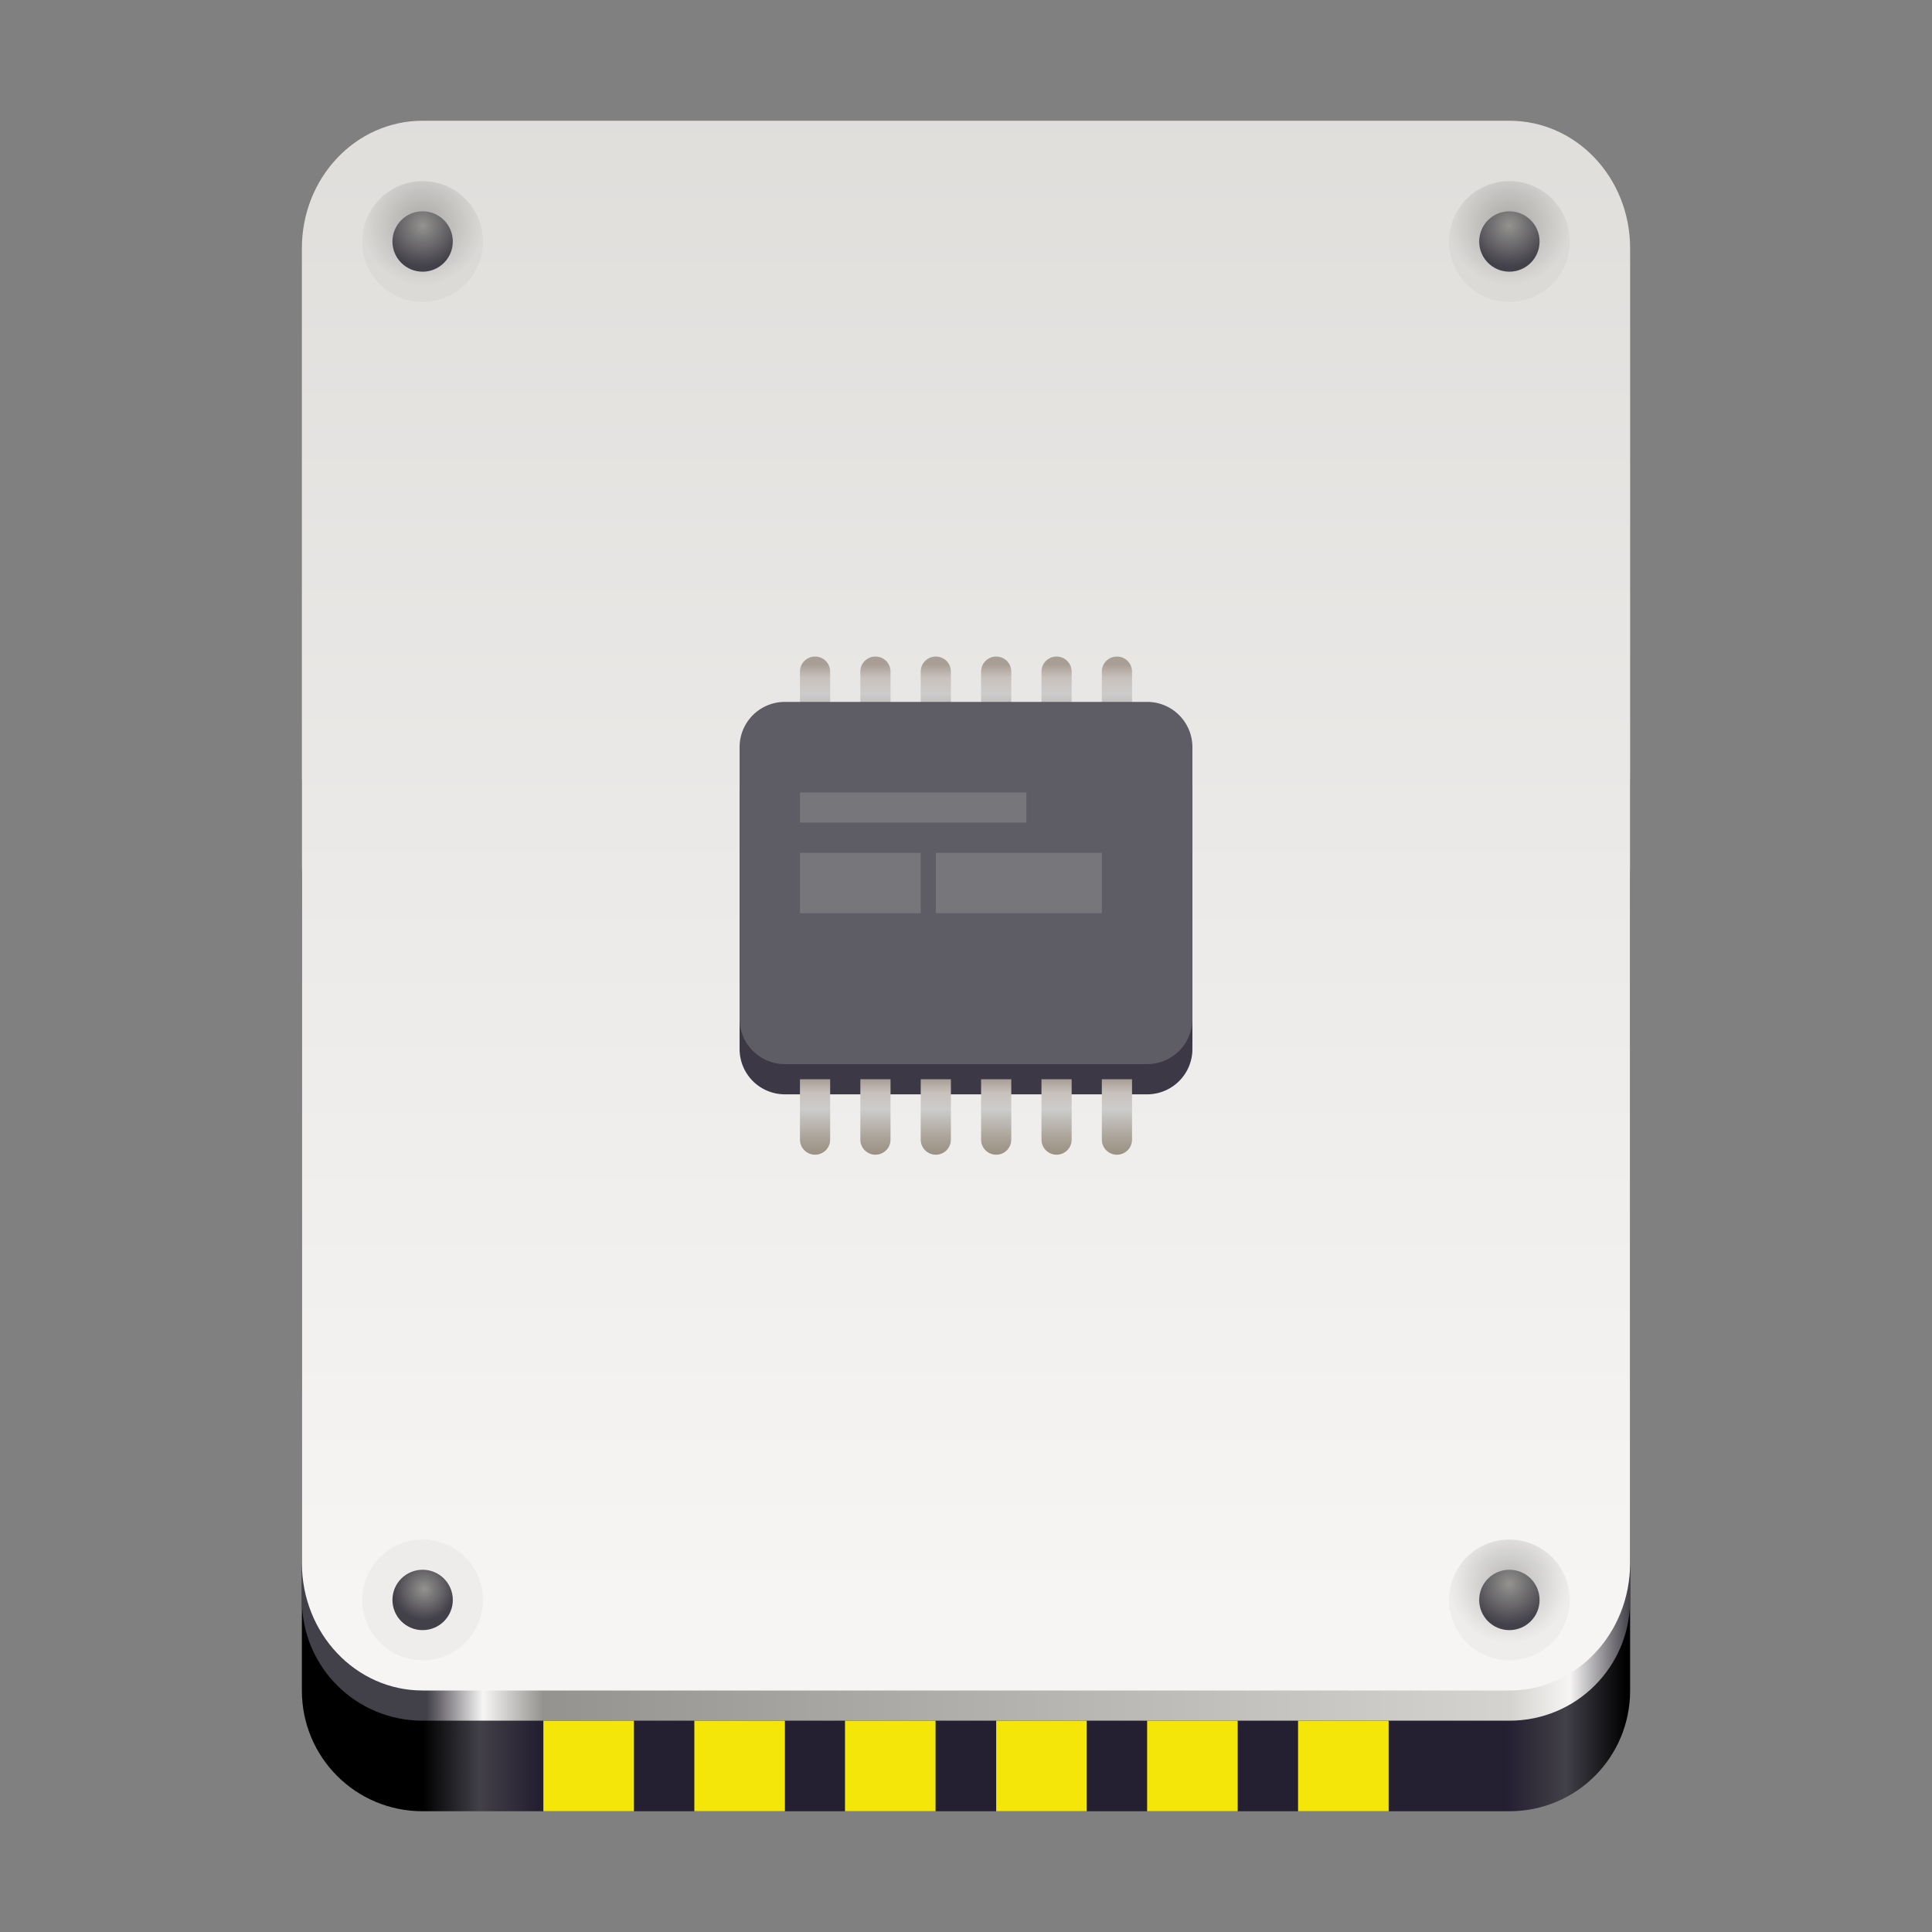 <?xml version="1.0" encoding="UTF-8" standalone="no"?>
<svg
   width="128"
   height="128"
   version="1.1"
   id="svg1606"
   xmlns:xlink="http://www.w3.org/1999/xlink"
   xmlns="http://www.w3.org/2000/svg"
   xmlns:svg="http://www.w3.org/2000/svg">
  <rect width="100%" height="100%" fill="#808080" stroke="none"/>
  <defs
     id="defs1478">
    <linearGradient
       id="r"
       gradientUnits="userSpaceOnUse"
       x1="37"
       y1="249"
       x2="37"
       y2="254"
       gradientTransform="translate(0 -170)">
      <stop
         offset="0"
         stop-color="#d5d1cc"
         id="stop1449"
         style="stop-color:#a89e95;stop-opacity:1;" />
      <stop
         offset="0.183"
         stop-color="#f6f5f4"
         id="stop1451"
         style="stop-color:#c8c1bc;stop-opacity:1;" />
      <stop
         offset="0.395"
         stop-color="#fff"
         id="stop1453"
         style="stop-color:#cccccc;stop-opacity:1;" />
      <stop
         offset="0.784"
         stop-color="#d7d3ce"
         id="stop1455"
         style="stop-color:#aaa297;stop-opacity:1;" />
      <stop
         offset="1"
         stop-color="#c8c2bb"
         id="stop1457"
         style="stop-color:#9a9083;stop-opacity:1;" />
    </linearGradient>
    <radialGradient
       id="o-9"
       cx="28"
       cy="14.939"
       r="2.751"
       xlink:href="#h-4" />
    <linearGradient
       id="h-4"
       gradientUnits="userSpaceOnUse">
      <stop
         offset="0"
         stop-color="#949390"
         id="stop28" />
      <stop
         offset="1"
         stop-color="#424048"
         id="stop29" />
    </linearGradient>
    <radialGradient
       id="n-7"
       cx="28"
       cy="14.895"
       r="4"
       xlink:href="#f-8" />
    <linearGradient
       id="f-8"
       gradientUnits="userSpaceOnUse">
      <stop
         offset="0"
         stop-opacity="0.251"
         id="stop26" />
      <stop
         offset="1"
         stop-opacity="0.031"
         id="stop27" />
    </linearGradient>
    <radialGradient
       id="m-4"
       cx="100"
       cy="14.939"
       r="2.751"
       xlink:href="#h-4" />
    <radialGradient
       id="l-6"
       cx="100"
       cy="14.895"
       r="4"
       xlink:href="#f-8" />
    <radialGradient
       id="k-6"
       cx="100"
       cy="104.939"
       r="2.751"
       xlink:href="#h-4" />
    <radialGradient
       id="j-3"
       cx="100"
       cy="104.895"
       r="4"
       xlink:href="#f-8" />
    <radialGradient
       id="i-2"
       cx="28.105"
       cy="105.271"
       r="2.078"
       xlink:href="#h-4" />
    <radialGradient
       id="g-0"
       cx="36"
       cy="104.895"
       r="4"
       xlink:href="#f-8" />
    <linearGradient
       id="c-5"
       gradientUnits="userSpaceOnUse"
       x1="68"
       x2="68"
       y1="2.25"
       y2="106.25">
      <stop
         offset="0"
         stop-color="#deddda"
         id="stop13" />
      <stop
         offset="1"
         stop-color="#f6f5f4"
         id="stop14"
         style="stop-color:#f6f5f4;stop-opacity:1;" />
    </linearGradient>
    <linearGradient
       id="b-5"
       gradientTransform="matrix(0.25,0,0,0.243,-16,-80.436)"
       gradientUnits="userSpaceOnUse"
       x1="177"
       x2="496"
       y1="619.964"
       y2="619.964">
      <stop
         offset="0"
         stop-color="#424048"
         id="stop30" />
      <stop
         offset="0.047"
         stop-color="#f6f5f4"
         id="stop31" />
      <stop
         offset="0.097"
         stop-color="#949390"
         id="stop32" />
      <stop
         offset="0.9"
         stop-color="#d5d3cf"
         id="stop33" />
      <stop
         offset="0.95"
         stop-color="#f6f5f4"
         id="stop34" />
      <stop
         offset="1"
         stop-color="#424048"
         id="stop35" />
    </linearGradient>
    <linearGradient
       id="a-4"
       gradientTransform="matrix(0.25,0,0,0.243,-16,-80.436)"
       gradientUnits="userSpaceOnUse"
       x1="176"
       x2="495"
       y1="799.964"
       y2="799.964">
      <stop
         offset="0"
         id="stop36" />
      <stop
         offset="0.047"
         stop-color="#424048"
         id="stop37" />
      <stop
         offset="0.097"
         stop-color="#241f31"
         id="stop38" />
      <stop
         offset="0.9"
         stop-color="#241f31"
         id="stop39" />
      <stop
         offset="0.95"
         stop-color="#424048"
         id="stop40" />
      <stop
         offset="1"
         id="stop41" />
    </linearGradient>
    <linearGradient
       xlink:href="#r"
       id="linearGradient11"
       gradientUnits="userSpaceOnUse"
       gradientTransform="translate(37,-204.998)"
       x1="37"
       y1="249"
       x2="37"
       y2="254" />
    <linearGradient
       xlink:href="#r"
       id="linearGradient17"
       gradientUnits="userSpaceOnUse"
       gradientTransform="translate(17,-177.498)"
       x1="37"
       y1="249"
       x2="37"
       y2="254" />
  </defs>
  <path
     d="m 28,50 h 72 c 4.434,0 8,3.566 8,8 v 54 c 0,4.434 -3.566,8 -8,8 H 28 c -4.434,0 -8,-3.566 -8,-8 V 58 c 0,-4.434 3.566,-8 8,-8 z m 0,0"
     fill="url(#a)"
     id="path29"
     style="fill:url(#a-4)" />
  <path
     d="m 28,44 h 72 c 4.434,0 8,3.566 8,8 v 54 c 0,4.434 -3.566,8 -8,8 H 28 c -4.434,0 -8,-3.566 -8,-8 V 52 c 0,-4.434 3.566,-8 8,-8 z m 0,0"
     fill="url(#b)"
     id="path30"
     style="fill:url(#b-5)" />
  <path
     d="m 28,8 h 72 c 4.434,0 8,3.773 8,8.457 V 103.543 C 108,108.227 104.434,112 100,112 H 28 c -4.434,0 -8,-3.773 -8,-8.457 V 16.457 C 20,11.773 23.566,8 28,8 Z m 0,0"
     fill="url(#c)"
     id="path31"
     style="fill:url(#c-5)" />
  <path
     d="m 32,106 c 0,2.211 -1.789,4 -4,4 -2.211,0 -4,-1.789 -4,-4 0,-2.211 1.789,-4 4,-4 2.211,0 4,1.789 4,4 z m 0,0"
     fill="url(#g)"
     id="path34"
     style="fill:url(#g-0)" />
  <path
     d="m 30,106 c 0,1.105 -0.895,2 -2,2 -1.105,0 -2,-0.895 -2,-2 0,-1.105 0.895,-2 2,-2 1.105,0 2,0.895 2,2 z m 0,0"
     fill="url(#i)"
     id="path35"
     style="fill:url(#i-2)" />
  <path
     d="m 104,106 c 0,2.211 -1.789,4 -4,4 -2.211,0 -4,-1.789 -4,-4 0,-2.211 1.789,-4 4,-4 2.211,0 4,1.789 4,4 z m 0,0"
     fill="url(#j)"
     id="path36"
     style="fill:url(#j-3)" />
  <path
     d="m 102,106 c 0,1.105 -0.895,2 -2,2 -1.105,0 -2,-0.895 -2,-2 0,-1.105 0.895,-2 2,-2 1.105,0 2,0.895 2,2 z m 0,0"
     fill="url(#k)"
     id="path37"
     style="fill:url(#k-6)" />
  <path
     d="m 104,16 c 0,2.211 -1.789,4 -4,4 -2.211,0 -4,-1.789 -4,-4 0,-2.211 1.789,-4 4,-4 2.211,0 4,1.789 4,4 z m 0,0"
     fill="url(#l)"
     id="path38"
     style="fill:url(#l-6)" />
  <path
     d="m 102,16 c 0,1.105 -0.895,2 -2,2 -1.105,0 -2,-0.895 -2,-2 0,-1.105 0.895,-2 2,-2 1.105,0 2,0.895 2,2 z m 0,0"
     fill="url(#m)"
     id="path39"
     style="fill:url(#m-4)" />
  <path
     d="m 32,16 c 0,2.211 -1.789,4 -4,4 -2.211,0 -4,-1.789 -4,-4 0,-2.211 1.789,-4 4,-4 2.211,0 4,1.789 4,4 z m 0,0"
     fill="url(#n)"
     id="path40"
     style="fill:url(#n-7)" />
  <path
     d="m 30,16 c 0,1.105 -0.895,2 -2,2 -1.105,0 -2,-0.895 -2,-2 0,-1.105 0.895,-2 2,-2 1.105,0 2,0.895 2,2 z m 0,0"
     fill="url(#o)"
     id="path41"
     style="fill:url(#o-9)" />
  <path
     d="m 52,49.502 h 24 a 3,3 0 0 1 3,3 v 17 a 3,3 0 0 1 -3,3 H 52 a 3,3 0 0 1 -3,-3 v -17 a 3,3 0 0 1 3,-3 z m 0,0"
     fill="#3d3846"
     id="path1508-8" />
  <path
     d="m 54,43.498 c -0.555,0 -1,0.445 -1,1 v 4.004 h 2 v -4.004 c 0,-0.555 -0.445,-1 -1,-1 z m 4,0 c -0.555,0 -1,0.445 -1,1 v 4.004 h 2 v -4.004 c 0,-0.555 -0.445,-1 -1,-1 z m 4,0 c -0.555,0 -1,0.445 -1,1 v 4.004 h 2 v -4.004 c 0,-0.555 -0.445,-1 -1,-1 z m 4,0 c -0.555,0 -1,0.445 -1,1 v 4.004 h 2 v -4.004 c 0,-0.555 -0.445,-1 -1,-1 z m 4,0 c -0.555,0 -1,0.445 -1,1 v 4.004 h 2 v -4.004 c 0,-0.555 -0.445,-1 -1,-1 z m 4,0 c -0.555,0 -1,0.445 -1,1 v 4.004 h 2 v -4.004 c 0,-0.555 -0.445,-1 -1,-1 z m 0,0"
     fill="url(#j)"
     id="path1514-9"
     style="fill:url(#linearGradient11)" />
  <path
     d="m 52,46.502 h 24 a 3,3 0 0 1 3,3 v 18 a 3,3 0 0 1 -3,3 H 52 a 3,3 0 0 1 -3,-3 v -18 a 3,3 0 0 1 3,-3 z m 0,0"
     fill="#5e5c64"
     id="path1516-6" />
  <path
     d="m 53,52.502 h 15 v 2 H 53 Z m 0,0 m 0,4 h 8 v 4 h -8 z m 0,0 m 9,0 h 11 v 4 H 62 Z m 0,0"
     fill="#77767b"
     id="path1520-8" />
  <path
     d="m 53,71.502 v 4 c 0,0.555 0.445,1 1,1 0.555,0 1,-0.445 1,-1 v -4 z m 4,0 v 4 c 0,0.555 0.445,1 1,1 0.555,0 1,-0.445 1,-1 v -4 z m 4,0 v 4 c 0,0.555 0.445,1 1,1 0.555,0 1,-0.445 1,-1 v -4 z m 4,0 v 4 c 0,0.555 0.445,1 1,1 0.555,0 1,-0.445 1,-1 v -4 z m 4,0 v 4 c 0,0.555 0.445,1 1,1 0.555,0 1,-0.445 1,-1 v -4 z m 4,0 v 4 c 0,0.555 0.445,1 1,1 0.555,0 1,-0.445 1,-1 v -4 z m 0,0"
     fill="url(#r)"
     id="path1604-9"
     style="fill:url(#linearGradient17)" />
  <path
     id="path51"
     style="fill:#f5e60a;fill-opacity:1;stroke-width:3.953"
     d="m 86,114 h 6 v 6 h -6 z m -10,0 h 6 v 6 h -6 z m -10,0 h 6 v 6 h -6 z m -10.017,0 h 6 v 6 h -6 z m -9.981,0 h 6 v 6 h -6 z M 36,114 h 6 v 6 h -6 z" />
</svg>
